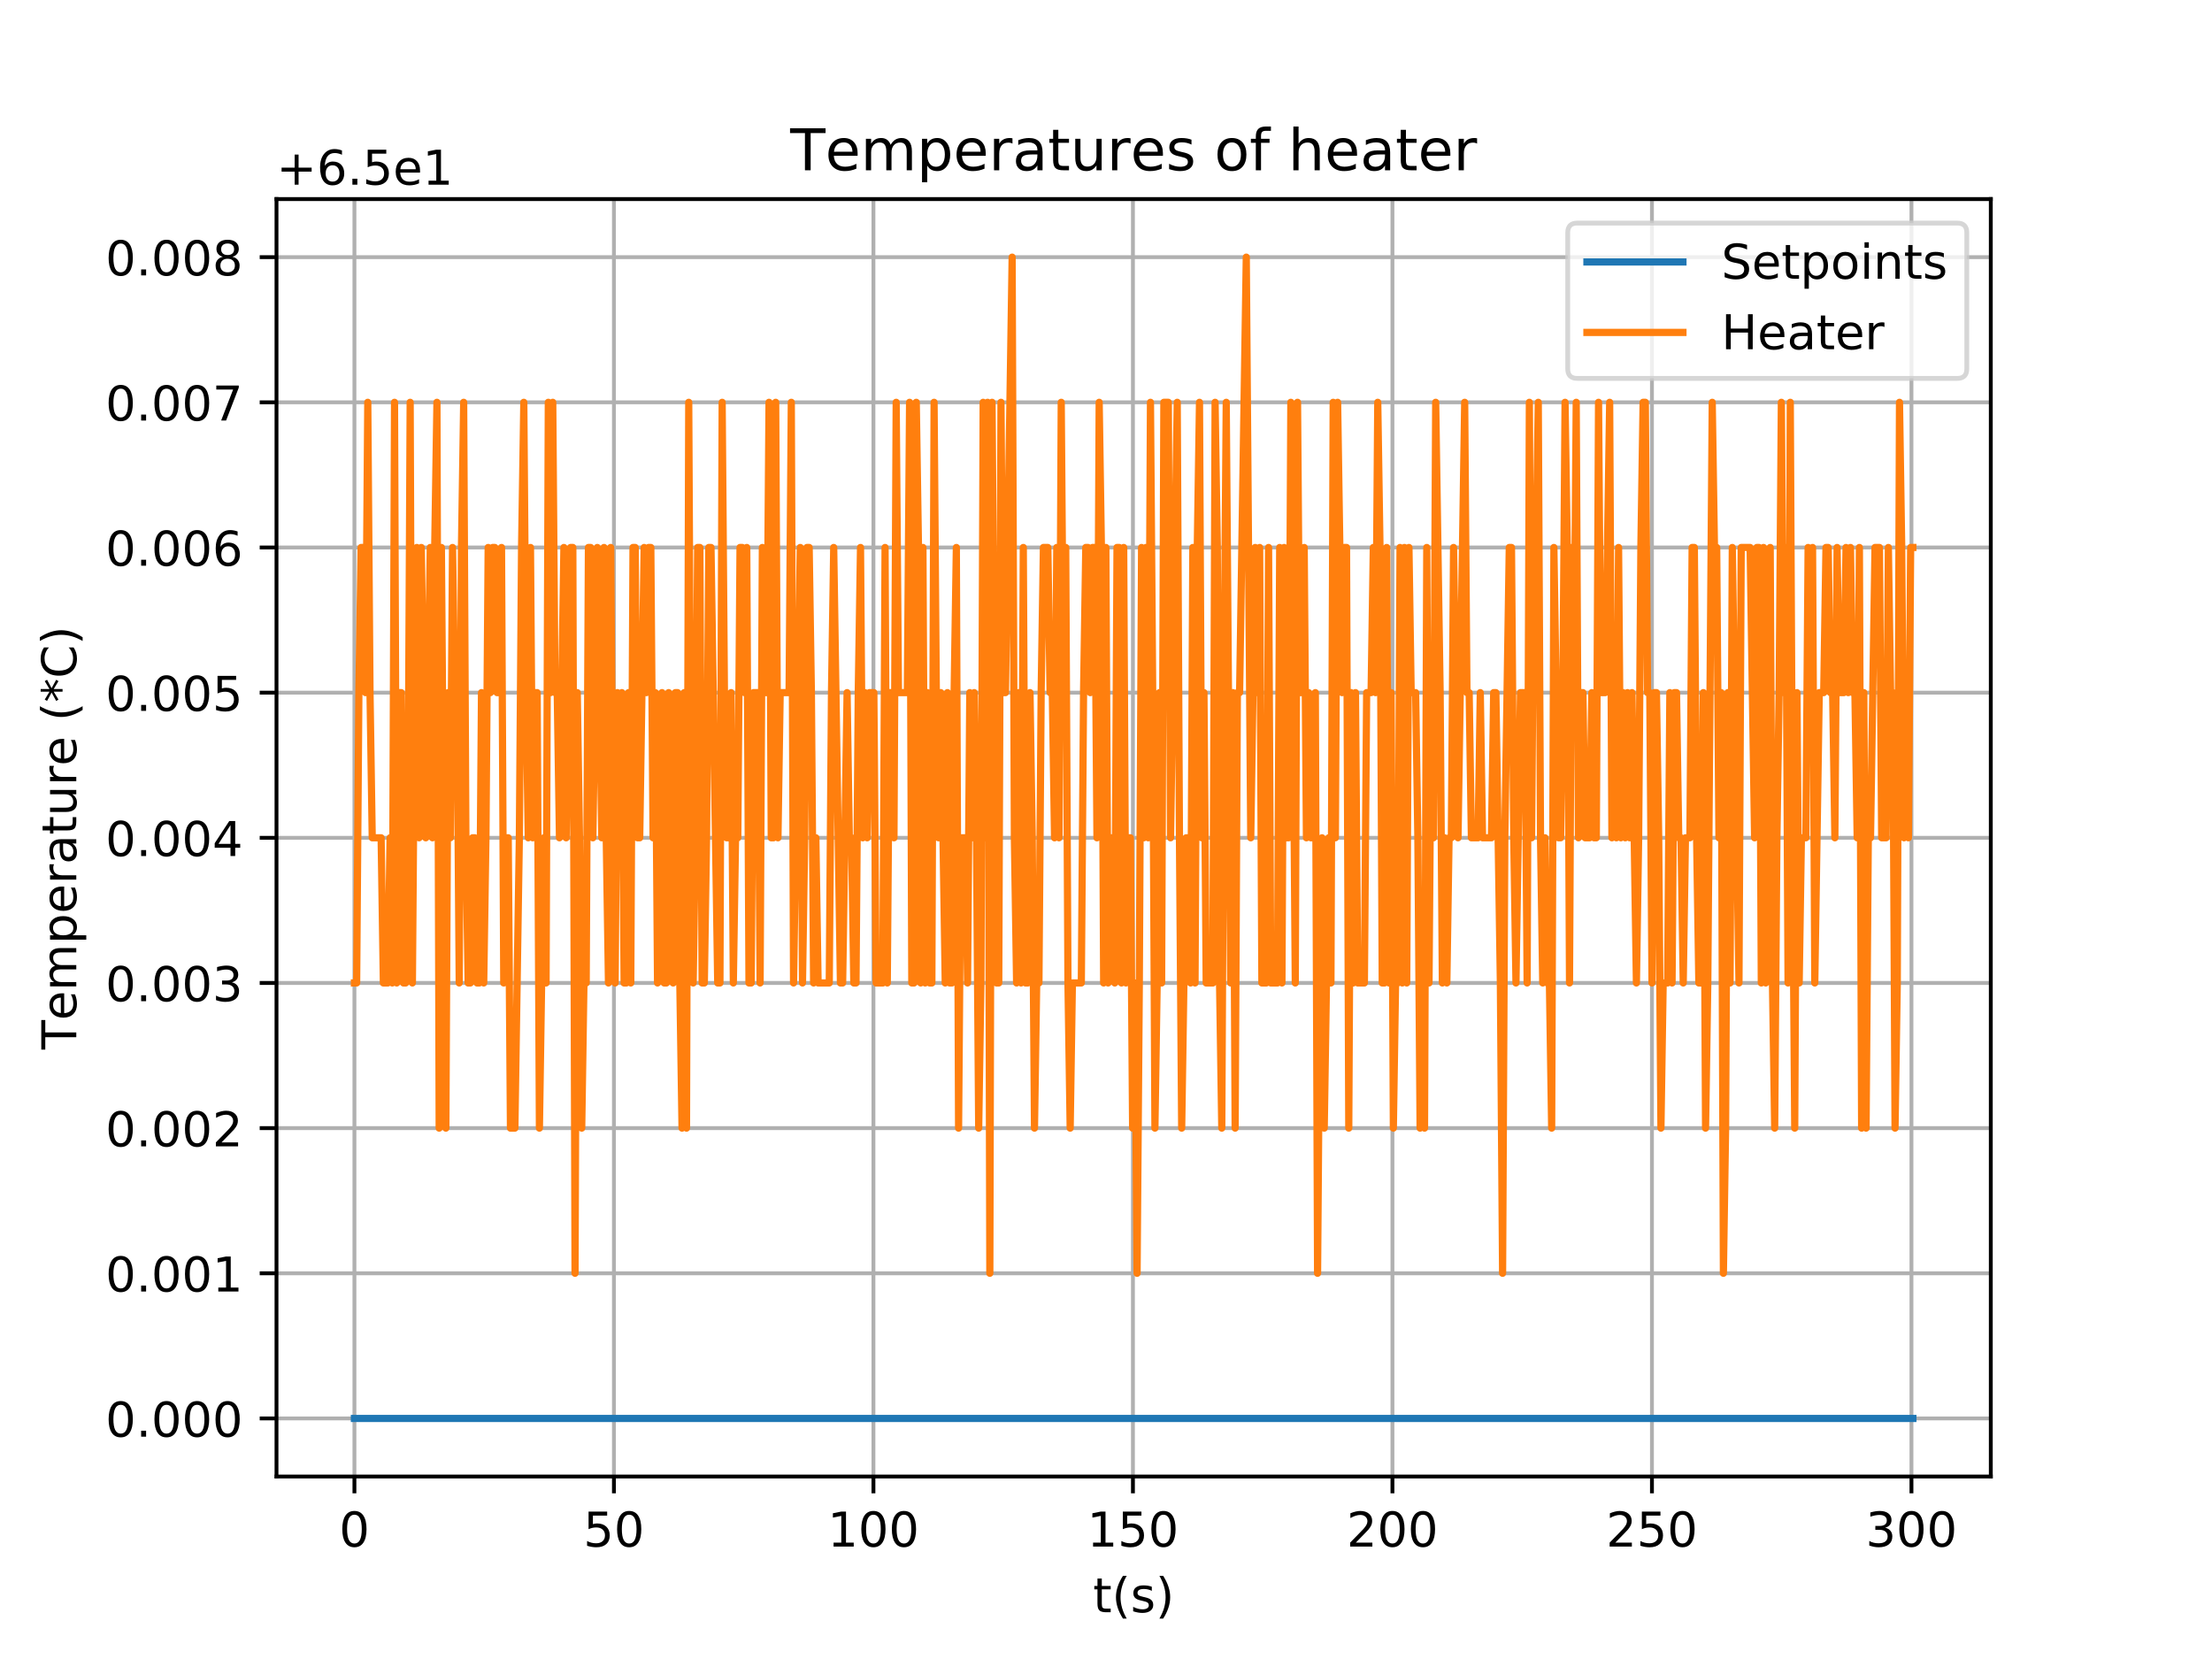 <?xml version="1.0" encoding="utf-8" standalone="no"?>
<!DOCTYPE svg PUBLIC "-//W3C//DTD SVG 1.1//EN"
  "http://www.w3.org/Graphics/SVG/1.1/DTD/svg11.dtd">
<!-- Created with matplotlib (https://matplotlib.org/) -->
<svg height="345.6pt" version="1.1" viewBox="0 0 460.8 345.6" width="460.8pt" xmlns="http://www.w3.org/2000/svg" xmlns:xlink="http://www.w3.org/1999/xlink">
 <defs>
  <style type="text/css">
*{stroke-linecap:butt;stroke-linejoin:round;}
  </style>
 </defs>
 <g id="figure_1">
  <g id="patch_1">
   <path d="M 0 345.6 
L 460.8 345.6 
L 460.8 0 
L 0 0 
z
" style="fill:#ffffff;"/>
  </g>
  <g id="axes_1">
   <g id="patch_2">
    <path d="M 57.6 307.584 
L 414.72 307.584 
L 414.72 41.472 
L 57.6 41.472 
z
" style="fill:#ffffff;"/>
   </g>
   <g id="matplotlib.axis_1">
    <g id="xtick_1">
     <g id="line2d_1">
      <path clip-path="url(#p630ec93817)" d="M 73.833 307.584 
L 73.833 41.472 
" style="fill:none;stroke:#b0b0b0;stroke-linecap:square;stroke-width:0.8;"/>
     </g>
     <g id="line2d_2">
      <defs>
       <path d="M 0 0 
L 0 3.5 
" id="mb0cf1de563" style="stroke:#000000;stroke-width:0.8;"/>
      </defs>
      <g>
       <use style="stroke:#000000;stroke-width:0.8;" x="73.833" xlink:href="#mb0cf1de563" y="307.584"/>
      </g>
     </g>
     <g id="text_1">
      <!-- 0 -->
      <defs>
       <path d="M 31.781 66.406 
Q 24.172 66.406 20.328 58.906 
Q 16.5 51.422 16.5 36.375 
Q 16.5 21.391 20.328 13.891 
Q 24.172 6.391 31.781 6.391 
Q 39.453 6.391 43.281 13.891 
Q 47.125 21.391 47.125 36.375 
Q 47.125 51.422 43.281 58.906 
Q 39.453 66.406 31.781 66.406 
z
M 31.781 74.219 
Q 44.047 74.219 50.516 64.516 
Q 56.984 54.828 56.984 36.375 
Q 56.984 17.969 50.516 8.266 
Q 44.047 -1.422 31.781 -1.422 
Q 19.531 -1.422 13.062 8.266 
Q 6.594 17.969 6.594 36.375 
Q 6.594 54.828 13.062 64.516 
Q 19.531 74.219 31.781 74.219 
z
" id="DejaVuSans-48"/>
      </defs>
      <g transform="translate(70.651 322.182)scale(0.1 -0.1)">
       <use xlink:href="#DejaVuSans-48"/>
      </g>
     </g>
    </g>
    <g id="xtick_2">
     <g id="line2d_3">
      <path clip-path="url(#p630ec93817)" d="M 127.892 307.584 
L 127.892 41.472 
" style="fill:none;stroke:#b0b0b0;stroke-linecap:square;stroke-width:0.8;"/>
     </g>
     <g id="line2d_4">
      <g>
       <use style="stroke:#000000;stroke-width:0.8;" x="127.892" xlink:href="#mb0cf1de563" y="307.584"/>
      </g>
     </g>
     <g id="text_2">
      <!-- 50 -->
      <defs>
       <path d="M 10.797 72.906 
L 49.516 72.906 
L 49.516 64.594 
L 19.828 64.594 
L 19.828 46.734 
Q 21.969 47.469 24.109 47.828 
Q 26.266 48.188 28.422 48.188 
Q 40.625 48.188 47.75 41.5 
Q 54.891 34.812 54.891 23.391 
Q 54.891 11.625 47.562 5.094 
Q 40.234 -1.422 26.906 -1.422 
Q 22.312 -1.422 17.547 -0.641 
Q 12.797 0.141 7.719 1.703 
L 7.719 11.625 
Q 12.109 9.234 16.797 8.062 
Q 21.484 6.891 26.703 6.891 
Q 35.156 6.891 40.078 11.328 
Q 45.016 15.766 45.016 23.391 
Q 45.016 31 40.078 35.438 
Q 35.156 39.891 26.703 39.891 
Q 22.75 39.891 18.812 39.016 
Q 14.891 38.141 10.797 36.281 
z
" id="DejaVuSans-53"/>
      </defs>
      <g transform="translate(121.53 322.182)scale(0.1 -0.1)">
       <use xlink:href="#DejaVuSans-53"/>
       <use x="63.623" xlink:href="#DejaVuSans-48"/>
      </g>
     </g>
    </g>
    <g id="xtick_3">
     <g id="line2d_5">
      <path clip-path="url(#p630ec93817)" d="M 181.952 307.584 
L 181.952 41.472 
" style="fill:none;stroke:#b0b0b0;stroke-linecap:square;stroke-width:0.8;"/>
     </g>
     <g id="line2d_6">
      <g>
       <use style="stroke:#000000;stroke-width:0.8;" x="181.952" xlink:href="#mb0cf1de563" y="307.584"/>
      </g>
     </g>
     <g id="text_3">
      <!-- 100 -->
      <defs>
       <path d="M 12.406 8.297 
L 28.516 8.297 
L 28.516 63.922 
L 10.984 60.406 
L 10.984 69.391 
L 28.422 72.906 
L 38.281 72.906 
L 38.281 8.297 
L 54.391 8.297 
L 54.391 0 
L 12.406 0 
z
" id="DejaVuSans-49"/>
      </defs>
      <g transform="translate(172.408 322.182)scale(0.1 -0.1)">
       <use xlink:href="#DejaVuSans-49"/>
       <use x="63.623" xlink:href="#DejaVuSans-48"/>
       <use x="127.246" xlink:href="#DejaVuSans-48"/>
      </g>
     </g>
    </g>
    <g id="xtick_4">
     <g id="line2d_7">
      <path clip-path="url(#p630ec93817)" d="M 236.011 307.584 
L 236.011 41.472 
" style="fill:none;stroke:#b0b0b0;stroke-linecap:square;stroke-width:0.8;"/>
     </g>
     <g id="line2d_8">
      <g>
       <use style="stroke:#000000;stroke-width:0.8;" x="236.011" xlink:href="#mb0cf1de563" y="307.584"/>
      </g>
     </g>
     <g id="text_4">
      <!-- 150 -->
      <g transform="translate(226.468 322.182)scale(0.1 -0.1)">
       <use xlink:href="#DejaVuSans-49"/>
       <use x="63.623" xlink:href="#DejaVuSans-53"/>
       <use x="127.246" xlink:href="#DejaVuSans-48"/>
      </g>
     </g>
    </g>
    <g id="xtick_5">
     <g id="line2d_9">
      <path clip-path="url(#p630ec93817)" d="M 290.071 307.584 
L 290.071 41.472 
" style="fill:none;stroke:#b0b0b0;stroke-linecap:square;stroke-width:0.8;"/>
     </g>
     <g id="line2d_10">
      <g>
       <use style="stroke:#000000;stroke-width:0.8;" x="290.071" xlink:href="#mb0cf1de563" y="307.584"/>
      </g>
     </g>
     <g id="text_5">
      <!-- 200 -->
      <defs>
       <path d="M 19.188 8.297 
L 53.609 8.297 
L 53.609 0 
L 7.328 0 
L 7.328 8.297 
Q 12.938 14.109 22.625 23.891 
Q 32.328 33.688 34.812 36.531 
Q 39.547 41.844 41.422 45.531 
Q 43.312 49.219 43.312 52.781 
Q 43.312 58.594 39.234 62.25 
Q 35.156 65.922 28.609 65.922 
Q 23.969 65.922 18.812 64.312 
Q 13.672 62.703 7.812 59.422 
L 7.812 69.391 
Q 13.766 71.781 18.938 73 
Q 24.125 74.219 28.422 74.219 
Q 39.75 74.219 46.484 68.547 
Q 53.219 62.891 53.219 53.422 
Q 53.219 48.922 51.531 44.891 
Q 49.859 40.875 45.406 35.406 
Q 44.188 33.984 37.641 27.219 
Q 31.109 20.453 19.188 8.297 
z
" id="DejaVuSans-50"/>
      </defs>
      <g transform="translate(280.527 322.182)scale(0.1 -0.1)">
       <use xlink:href="#DejaVuSans-50"/>
       <use x="63.623" xlink:href="#DejaVuSans-48"/>
       <use x="127.246" xlink:href="#DejaVuSans-48"/>
      </g>
     </g>
    </g>
    <g id="xtick_6">
     <g id="line2d_11">
      <path clip-path="url(#p630ec93817)" d="M 344.131 307.584 
L 344.131 41.472 
" style="fill:none;stroke:#b0b0b0;stroke-linecap:square;stroke-width:0.8;"/>
     </g>
     <g id="line2d_12">
      <g>
       <use style="stroke:#000000;stroke-width:0.8;" x="344.131" xlink:href="#mb0cf1de563" y="307.584"/>
      </g>
     </g>
     <g id="text_6">
      <!-- 250 -->
      <g transform="translate(334.587 322.182)scale(0.1 -0.1)">
       <use xlink:href="#DejaVuSans-50"/>
       <use x="63.623" xlink:href="#DejaVuSans-53"/>
       <use x="127.246" xlink:href="#DejaVuSans-48"/>
      </g>
     </g>
    </g>
    <g id="xtick_7">
     <g id="line2d_13">
      <path clip-path="url(#p630ec93817)" d="M 398.19 307.584 
L 398.19 41.472 
" style="fill:none;stroke:#b0b0b0;stroke-linecap:square;stroke-width:0.8;"/>
     </g>
     <g id="line2d_14">
      <g>
       <use style="stroke:#000000;stroke-width:0.8;" x="398.19" xlink:href="#mb0cf1de563" y="307.584"/>
      </g>
     </g>
     <g id="text_7">
      <!-- 300 -->
      <defs>
       <path d="M 40.578 39.312 
Q 47.656 37.797 51.625 33 
Q 55.609 28.219 55.609 21.188 
Q 55.609 10.406 48.188 4.484 
Q 40.766 -1.422 27.094 -1.422 
Q 22.516 -1.422 17.656 -0.516 
Q 12.797 0.391 7.625 2.203 
L 7.625 11.719 
Q 11.719 9.328 16.594 8.109 
Q 21.484 6.891 26.812 6.891 
Q 36.078 6.891 40.938 10.547 
Q 45.797 14.203 45.797 21.188 
Q 45.797 27.641 41.281 31.266 
Q 36.766 34.906 28.719 34.906 
L 20.219 34.906 
L 20.219 43.016 
L 29.109 43.016 
Q 36.375 43.016 40.234 45.922 
Q 44.094 48.828 44.094 54.297 
Q 44.094 59.906 40.109 62.906 
Q 36.141 65.922 28.719 65.922 
Q 24.656 65.922 20.016 65.031 
Q 15.375 64.156 9.812 62.312 
L 9.812 71.094 
Q 15.438 72.656 20.344 73.438 
Q 25.25 74.219 29.594 74.219 
Q 40.828 74.219 47.359 69.109 
Q 53.906 64.016 53.906 55.328 
Q 53.906 49.266 50.438 45.094 
Q 46.969 40.922 40.578 39.312 
z
" id="DejaVuSans-51"/>
      </defs>
      <g transform="translate(388.646 322.182)scale(0.1 -0.1)">
       <use xlink:href="#DejaVuSans-51"/>
       <use x="63.623" xlink:href="#DejaVuSans-48"/>
       <use x="127.246" xlink:href="#DejaVuSans-48"/>
      </g>
     </g>
    </g>
    <g id="text_8">
     <!-- t(s) -->
     <defs>
      <path d="M 18.312 70.219 
L 18.312 54.688 
L 36.812 54.688 
L 36.812 47.703 
L 18.312 47.703 
L 18.312 18.016 
Q 18.312 11.328 20.141 9.422 
Q 21.969 7.516 27.594 7.516 
L 36.812 7.516 
L 36.812 0 
L 27.594 0 
Q 17.188 0 13.234 3.875 
Q 9.281 7.766 9.281 18.016 
L 9.281 47.703 
L 2.688 47.703 
L 2.688 54.688 
L 9.281 54.688 
L 9.281 70.219 
z
" id="DejaVuSans-116"/>
      <path d="M 31 75.875 
Q 24.469 64.656 21.281 53.656 
Q 18.109 42.672 18.109 31.391 
Q 18.109 20.125 21.312 9.062 
Q 24.516 -2 31 -13.188 
L 23.188 -13.188 
Q 15.875 -1.703 12.234 9.375 
Q 8.594 20.453 8.594 31.391 
Q 8.594 42.281 12.203 53.312 
Q 15.828 64.359 23.188 75.875 
z
" id="DejaVuSans-40"/>
      <path d="M 44.281 53.078 
L 44.281 44.578 
Q 40.484 46.531 36.375 47.5 
Q 32.281 48.484 27.875 48.484 
Q 21.188 48.484 17.844 46.438 
Q 14.5 44.391 14.5 40.281 
Q 14.5 37.156 16.891 35.375 
Q 19.281 33.594 26.516 31.984 
L 29.594 31.297 
Q 39.156 29.25 43.188 25.516 
Q 47.219 21.781 47.219 15.094 
Q 47.219 7.469 41.188 3.016 
Q 35.156 -1.422 24.609 -1.422 
Q 20.219 -1.422 15.453 -0.562 
Q 10.688 0.297 5.422 2 
L 5.422 11.281 
Q 10.406 8.688 15.234 7.391 
Q 20.062 6.109 24.812 6.109 
Q 31.156 6.109 34.562 8.281 
Q 37.984 10.453 37.984 14.406 
Q 37.984 18.062 35.516 20.016 
Q 33.062 21.969 24.703 23.781 
L 21.578 24.516 
Q 13.234 26.266 9.516 29.906 
Q 5.812 33.547 5.812 39.891 
Q 5.812 47.609 11.281 51.797 
Q 16.75 56 26.812 56 
Q 31.781 56 36.172 55.266 
Q 40.578 54.547 44.281 53.078 
z
" id="DejaVuSans-115"/>
      <path d="M 8.016 75.875 
L 15.828 75.875 
Q 23.141 64.359 26.781 53.312 
Q 30.422 42.281 30.422 31.391 
Q 30.422 20.453 26.781 9.375 
Q 23.141 -1.703 15.828 -13.188 
L 8.016 -13.188 
Q 14.5 -2 17.703 9.062 
Q 20.906 20.125 20.906 31.391 
Q 20.906 42.672 17.703 53.656 
Q 14.5 64.656 8.016 75.875 
z
" id="DejaVuSans-41"/>
     </defs>
     <g transform="translate(227.694 335.861)scale(0.1 -0.1)">
      <use xlink:href="#DejaVuSans-116"/>
      <use x="39.209" xlink:href="#DejaVuSans-40"/>
      <use x="78.223" xlink:href="#DejaVuSans-115"/>
      <use x="130.322" xlink:href="#DejaVuSans-41"/>
     </g>
    </g>
   </g>
   <g id="matplotlib.axis_2">
    <g id="ytick_1">
     <g id="line2d_15">
      <path clip-path="url(#p630ec93817)" d="M 57.6 295.488 
L 414.72 295.488 
" style="fill:none;stroke:#b0b0b0;stroke-linecap:square;stroke-width:0.8;"/>
     </g>
     <g id="line2d_16">
      <defs>
       <path d="M 0 0 
L -3.5 0 
" id="me1aaa8ff99" style="stroke:#000000;stroke-width:0.8;"/>
      </defs>
      <g>
       <use style="stroke:#000000;stroke-width:0.8;" x="57.6" xlink:href="#me1aaa8ff99" y="295.488"/>
      </g>
     </g>
     <g id="text_9">
      <!-- 0.000 -->
      <defs>
       <path d="M 10.688 12.406 
L 21 12.406 
L 21 0 
L 10.688 0 
z
" id="DejaVuSans-46"/>
      </defs>
      <g transform="translate(21.972 299.287)scale(0.1 -0.1)">
       <use xlink:href="#DejaVuSans-48"/>
       <use x="63.623" xlink:href="#DejaVuSans-46"/>
       <use x="95.41" xlink:href="#DejaVuSans-48"/>
       <use x="159.033" xlink:href="#DejaVuSans-48"/>
       <use x="222.656" xlink:href="#DejaVuSans-48"/>
      </g>
     </g>
    </g>
    <g id="ytick_2">
     <g id="line2d_17">
      <path clip-path="url(#p630ec93817)" d="M 57.6 265.248 
L 414.72 265.248 
" style="fill:none;stroke:#b0b0b0;stroke-linecap:square;stroke-width:0.8;"/>
     </g>
     <g id="line2d_18">
      <g>
       <use style="stroke:#000000;stroke-width:0.8;" x="57.6" xlink:href="#me1aaa8ff99" y="265.248"/>
      </g>
     </g>
     <g id="text_10">
      <!-- 0.001 -->
      <g transform="translate(21.972 269.047)scale(0.1 -0.1)">
       <use xlink:href="#DejaVuSans-48"/>
       <use x="63.623" xlink:href="#DejaVuSans-46"/>
       <use x="95.41" xlink:href="#DejaVuSans-48"/>
       <use x="159.033" xlink:href="#DejaVuSans-48"/>
       <use x="222.656" xlink:href="#DejaVuSans-49"/>
      </g>
     </g>
    </g>
    <g id="ytick_3">
     <g id="line2d_19">
      <path clip-path="url(#p630ec93817)" d="M 57.6 235.008 
L 414.72 235.008 
" style="fill:none;stroke:#b0b0b0;stroke-linecap:square;stroke-width:0.8;"/>
     </g>
     <g id="line2d_20">
      <g>
       <use style="stroke:#000000;stroke-width:0.8;" x="57.6" xlink:href="#me1aaa8ff99" y="235.008"/>
      </g>
     </g>
     <g id="text_11">
      <!-- 0.002 -->
      <g transform="translate(21.972 238.807)scale(0.1 -0.1)">
       <use xlink:href="#DejaVuSans-48"/>
       <use x="63.623" xlink:href="#DejaVuSans-46"/>
       <use x="95.41" xlink:href="#DejaVuSans-48"/>
       <use x="159.033" xlink:href="#DejaVuSans-48"/>
       <use x="222.656" xlink:href="#DejaVuSans-50"/>
      </g>
     </g>
    </g>
    <g id="ytick_4">
     <g id="line2d_21">
      <path clip-path="url(#p630ec93817)" d="M 57.6 204.768 
L 414.72 204.768 
" style="fill:none;stroke:#b0b0b0;stroke-linecap:square;stroke-width:0.8;"/>
     </g>
     <g id="line2d_22">
      <g>
       <use style="stroke:#000000;stroke-width:0.8;" x="57.6" xlink:href="#me1aaa8ff99" y="204.768"/>
      </g>
     </g>
     <g id="text_12">
      <!-- 0.003 -->
      <g transform="translate(21.972 208.567)scale(0.1 -0.1)">
       <use xlink:href="#DejaVuSans-48"/>
       <use x="63.623" xlink:href="#DejaVuSans-46"/>
       <use x="95.41" xlink:href="#DejaVuSans-48"/>
       <use x="159.033" xlink:href="#DejaVuSans-48"/>
       <use x="222.656" xlink:href="#DejaVuSans-51"/>
      </g>
     </g>
    </g>
    <g id="ytick_5">
     <g id="line2d_23">
      <path clip-path="url(#p630ec93817)" d="M 57.6 174.528 
L 414.72 174.528 
" style="fill:none;stroke:#b0b0b0;stroke-linecap:square;stroke-width:0.8;"/>
     </g>
     <g id="line2d_24">
      <g>
       <use style="stroke:#000000;stroke-width:0.8;" x="57.6" xlink:href="#me1aaa8ff99" y="174.528"/>
      </g>
     </g>
     <g id="text_13">
      <!-- 0.004 -->
      <defs>
       <path d="M 37.797 64.312 
L 12.891 25.391 
L 37.797 25.391 
z
M 35.203 72.906 
L 47.609 72.906 
L 47.609 25.391 
L 58.016 25.391 
L 58.016 17.188 
L 47.609 17.188 
L 47.609 0 
L 37.797 0 
L 37.797 17.188 
L 4.891 17.188 
L 4.891 26.703 
z
" id="DejaVuSans-52"/>
      </defs>
      <g transform="translate(21.972 178.327)scale(0.1 -0.1)">
       <use xlink:href="#DejaVuSans-48"/>
       <use x="63.623" xlink:href="#DejaVuSans-46"/>
       <use x="95.41" xlink:href="#DejaVuSans-48"/>
       <use x="159.033" xlink:href="#DejaVuSans-48"/>
       <use x="222.656" xlink:href="#DejaVuSans-52"/>
      </g>
     </g>
    </g>
    <g id="ytick_6">
     <g id="line2d_25">
      <path clip-path="url(#p630ec93817)" d="M 57.6 144.288 
L 414.72 144.288 
" style="fill:none;stroke:#b0b0b0;stroke-linecap:square;stroke-width:0.8;"/>
     </g>
     <g id="line2d_26">
      <g>
       <use style="stroke:#000000;stroke-width:0.8;" x="57.6" xlink:href="#me1aaa8ff99" y="144.288"/>
      </g>
     </g>
     <g id="text_14">
      <!-- 0.005 -->
      <g transform="translate(21.972 148.087)scale(0.1 -0.1)">
       <use xlink:href="#DejaVuSans-48"/>
       <use x="63.623" xlink:href="#DejaVuSans-46"/>
       <use x="95.41" xlink:href="#DejaVuSans-48"/>
       <use x="159.033" xlink:href="#DejaVuSans-48"/>
       <use x="222.656" xlink:href="#DejaVuSans-53"/>
      </g>
     </g>
    </g>
    <g id="ytick_7">
     <g id="line2d_27">
      <path clip-path="url(#p630ec93817)" d="M 57.6 114.048 
L 414.72 114.048 
" style="fill:none;stroke:#b0b0b0;stroke-linecap:square;stroke-width:0.8;"/>
     </g>
     <g id="line2d_28">
      <g>
       <use style="stroke:#000000;stroke-width:0.8;" x="57.6" xlink:href="#me1aaa8ff99" y="114.048"/>
      </g>
     </g>
     <g id="text_15">
      <!-- 0.006 -->
      <defs>
       <path d="M 33.016 40.375 
Q 26.375 40.375 22.484 35.828 
Q 18.609 31.297 18.609 23.391 
Q 18.609 15.531 22.484 10.953 
Q 26.375 6.391 33.016 6.391 
Q 39.656 6.391 43.531 10.953 
Q 47.406 15.531 47.406 23.391 
Q 47.406 31.297 43.531 35.828 
Q 39.656 40.375 33.016 40.375 
z
M 52.594 71.297 
L 52.594 62.312 
Q 48.875 64.062 45.094 64.984 
Q 41.312 65.922 37.594 65.922 
Q 27.828 65.922 22.672 59.328 
Q 17.531 52.734 16.797 39.406 
Q 19.672 43.656 24.016 45.922 
Q 28.375 48.188 33.594 48.188 
Q 44.578 48.188 50.953 41.516 
Q 57.328 34.859 57.328 23.391 
Q 57.328 12.156 50.688 5.359 
Q 44.047 -1.422 33.016 -1.422 
Q 20.359 -1.422 13.672 8.266 
Q 6.984 17.969 6.984 36.375 
Q 6.984 53.656 15.188 63.938 
Q 23.391 74.219 37.203 74.219 
Q 40.922 74.219 44.703 73.484 
Q 48.484 72.75 52.594 71.297 
z
" id="DejaVuSans-54"/>
      </defs>
      <g transform="translate(21.972 117.847)scale(0.1 -0.1)">
       <use xlink:href="#DejaVuSans-48"/>
       <use x="63.623" xlink:href="#DejaVuSans-46"/>
       <use x="95.41" xlink:href="#DejaVuSans-48"/>
       <use x="159.033" xlink:href="#DejaVuSans-48"/>
       <use x="222.656" xlink:href="#DejaVuSans-54"/>
      </g>
     </g>
    </g>
    <g id="ytick_8">
     <g id="line2d_29">
      <path clip-path="url(#p630ec93817)" d="M 57.6 83.808 
L 414.72 83.808 
" style="fill:none;stroke:#b0b0b0;stroke-linecap:square;stroke-width:0.8;"/>
     </g>
     <g id="line2d_30">
      <g>
       <use style="stroke:#000000;stroke-width:0.8;" x="57.6" xlink:href="#me1aaa8ff99" y="83.808"/>
      </g>
     </g>
     <g id="text_16">
      <!-- 0.007 -->
      <defs>
       <path d="M 8.203 72.906 
L 55.078 72.906 
L 55.078 68.703 
L 28.609 0 
L 18.312 0 
L 43.219 64.594 
L 8.203 64.594 
z
" id="DejaVuSans-55"/>
      </defs>
      <g transform="translate(21.972 87.607)scale(0.1 -0.1)">
       <use xlink:href="#DejaVuSans-48"/>
       <use x="63.623" xlink:href="#DejaVuSans-46"/>
       <use x="95.41" xlink:href="#DejaVuSans-48"/>
       <use x="159.033" xlink:href="#DejaVuSans-48"/>
       <use x="222.656" xlink:href="#DejaVuSans-55"/>
      </g>
     </g>
    </g>
    <g id="ytick_9">
     <g id="line2d_31">
      <path clip-path="url(#p630ec93817)" d="M 57.6 53.568 
L 414.72 53.568 
" style="fill:none;stroke:#b0b0b0;stroke-linecap:square;stroke-width:0.8;"/>
     </g>
     <g id="line2d_32">
      <g>
       <use style="stroke:#000000;stroke-width:0.8;" x="57.6" xlink:href="#me1aaa8ff99" y="53.568"/>
      </g>
     </g>
     <g id="text_17">
      <!-- 0.008 -->
      <defs>
       <path d="M 31.781 34.625 
Q 24.75 34.625 20.719 30.859 
Q 16.703 27.094 16.703 20.516 
Q 16.703 13.922 20.719 10.156 
Q 24.75 6.391 31.781 6.391 
Q 38.812 6.391 42.859 10.172 
Q 46.922 13.969 46.922 20.516 
Q 46.922 27.094 42.891 30.859 
Q 38.875 34.625 31.781 34.625 
z
M 21.922 38.812 
Q 15.578 40.375 12.031 44.719 
Q 8.5 49.078 8.5 55.328 
Q 8.5 64.062 14.719 69.141 
Q 20.953 74.219 31.781 74.219 
Q 42.672 74.219 48.875 69.141 
Q 55.078 64.062 55.078 55.328 
Q 55.078 49.078 51.531 44.719 
Q 48 40.375 41.703 38.812 
Q 48.828 37.156 52.797 32.312 
Q 56.781 27.484 56.781 20.516 
Q 56.781 9.906 50.312 4.234 
Q 43.844 -1.422 31.781 -1.422 
Q 19.734 -1.422 13.25 4.234 
Q 6.781 9.906 6.781 20.516 
Q 6.781 27.484 10.781 32.312 
Q 14.797 37.156 21.922 38.812 
z
M 18.312 54.391 
Q 18.312 48.734 21.844 45.562 
Q 25.391 42.391 31.781 42.391 
Q 38.141 42.391 41.719 45.562 
Q 45.312 48.734 45.312 54.391 
Q 45.312 60.062 41.719 63.234 
Q 38.141 66.406 31.781 66.406 
Q 25.391 66.406 21.844 63.234 
Q 18.312 60.062 18.312 54.391 
z
" id="DejaVuSans-56"/>
      </defs>
      <g transform="translate(21.972 57.367)scale(0.1 -0.1)">
       <use xlink:href="#DejaVuSans-48"/>
       <use x="63.623" xlink:href="#DejaVuSans-46"/>
       <use x="95.41" xlink:href="#DejaVuSans-48"/>
       <use x="159.033" xlink:href="#DejaVuSans-48"/>
       <use x="222.656" xlink:href="#DejaVuSans-56"/>
      </g>
     </g>
    </g>
    <g id="text_18">
     <!-- Temperature (*C) -->
     <defs>
      <path d="M -0.297 72.906 
L 61.375 72.906 
L 61.375 64.594 
L 35.5 64.594 
L 35.5 0 
L 25.594 0 
L 25.594 64.594 
L -0.297 64.594 
z
" id="DejaVuSans-84"/>
      <path d="M 56.203 29.594 
L 56.203 25.203 
L 14.891 25.203 
Q 15.484 15.922 20.484 11.062 
Q 25.484 6.203 34.422 6.203 
Q 39.594 6.203 44.453 7.469 
Q 49.312 8.734 54.109 11.281 
L 54.109 2.781 
Q 49.266 0.734 44.188 -0.344 
Q 39.109 -1.422 33.891 -1.422 
Q 20.797 -1.422 13.156 6.188 
Q 5.516 13.812 5.516 26.812 
Q 5.516 40.234 12.766 48.109 
Q 20.016 56 32.328 56 
Q 43.359 56 49.781 48.891 
Q 56.203 41.797 56.203 29.594 
z
M 47.219 32.234 
Q 47.125 39.594 43.094 43.984 
Q 39.062 48.391 32.422 48.391 
Q 24.906 48.391 20.391 44.141 
Q 15.875 39.891 15.188 32.172 
z
" id="DejaVuSans-101"/>
      <path d="M 52 44.188 
Q 55.375 50.25 60.062 53.125 
Q 64.75 56 71.094 56 
Q 79.641 56 84.281 50.016 
Q 88.922 44.047 88.922 33.016 
L 88.922 0 
L 79.891 0 
L 79.891 32.719 
Q 79.891 40.578 77.094 44.375 
Q 74.312 48.188 68.609 48.188 
Q 61.625 48.188 57.562 43.547 
Q 53.516 38.922 53.516 30.906 
L 53.516 0 
L 44.484 0 
L 44.484 32.719 
Q 44.484 40.625 41.703 44.406 
Q 38.922 48.188 33.109 48.188 
Q 26.219 48.188 22.156 43.531 
Q 18.109 38.875 18.109 30.906 
L 18.109 0 
L 9.078 0 
L 9.078 54.688 
L 18.109 54.688 
L 18.109 46.188 
Q 21.188 51.219 25.484 53.609 
Q 29.781 56 35.688 56 
Q 41.656 56 45.828 52.969 
Q 50 49.953 52 44.188 
z
" id="DejaVuSans-109"/>
      <path d="M 18.109 8.203 
L 18.109 -20.797 
L 9.078 -20.797 
L 9.078 54.688 
L 18.109 54.688 
L 18.109 46.391 
Q 20.953 51.266 25.266 53.625 
Q 29.594 56 35.594 56 
Q 45.562 56 51.781 48.094 
Q 58.016 40.188 58.016 27.297 
Q 58.016 14.406 51.781 6.484 
Q 45.562 -1.422 35.594 -1.422 
Q 29.594 -1.422 25.266 0.953 
Q 20.953 3.328 18.109 8.203 
z
M 48.688 27.297 
Q 48.688 37.203 44.609 42.844 
Q 40.531 48.484 33.406 48.484 
Q 26.266 48.484 22.188 42.844 
Q 18.109 37.203 18.109 27.297 
Q 18.109 17.391 22.188 11.75 
Q 26.266 6.109 33.406 6.109 
Q 40.531 6.109 44.609 11.75 
Q 48.688 17.391 48.688 27.297 
z
" id="DejaVuSans-112"/>
      <path d="M 41.109 46.297 
Q 39.594 47.172 37.812 47.578 
Q 36.031 48 33.891 48 
Q 26.266 48 22.188 43.047 
Q 18.109 38.094 18.109 28.812 
L 18.109 0 
L 9.078 0 
L 9.078 54.688 
L 18.109 54.688 
L 18.109 46.188 
Q 20.953 51.172 25.484 53.578 
Q 30.031 56 36.531 56 
Q 37.453 56 38.578 55.875 
Q 39.703 55.766 41.062 55.516 
z
" id="DejaVuSans-114"/>
      <path d="M 34.281 27.484 
Q 23.391 27.484 19.188 25 
Q 14.984 22.516 14.984 16.5 
Q 14.984 11.719 18.141 8.906 
Q 21.297 6.109 26.703 6.109 
Q 34.188 6.109 38.703 11.406 
Q 43.219 16.703 43.219 25.484 
L 43.219 27.484 
z
M 52.203 31.203 
L 52.203 0 
L 43.219 0 
L 43.219 8.297 
Q 40.141 3.328 35.547 0.953 
Q 30.953 -1.422 24.312 -1.422 
Q 15.922 -1.422 10.953 3.297 
Q 6 8.016 6 15.922 
Q 6 25.141 12.172 29.828 
Q 18.359 34.516 30.609 34.516 
L 43.219 34.516 
L 43.219 35.406 
Q 43.219 41.609 39.141 45 
Q 35.062 48.391 27.688 48.391 
Q 23 48.391 18.547 47.266 
Q 14.109 46.141 10.016 43.891 
L 10.016 52.203 
Q 14.938 54.109 19.578 55.047 
Q 24.219 56 28.609 56 
Q 40.484 56 46.344 49.844 
Q 52.203 43.703 52.203 31.203 
z
" id="DejaVuSans-97"/>
      <path d="M 8.5 21.578 
L 8.5 54.688 
L 17.484 54.688 
L 17.484 21.922 
Q 17.484 14.156 20.5 10.266 
Q 23.531 6.391 29.594 6.391 
Q 36.859 6.391 41.078 11.031 
Q 45.312 15.672 45.312 23.688 
L 45.312 54.688 
L 54.297 54.688 
L 54.297 0 
L 45.312 0 
L 45.312 8.406 
Q 42.047 3.422 37.719 1 
Q 33.406 -1.422 27.688 -1.422 
Q 18.266 -1.422 13.375 4.438 
Q 8.5 10.297 8.5 21.578 
z
M 31.109 56 
z
" id="DejaVuSans-117"/>
      <path id="DejaVuSans-32"/>
      <path d="M 47.016 60.891 
L 29.5 51.422 
L 47.016 41.891 
L 44.188 37.109 
L 27.781 47.016 
L 27.781 28.609 
L 22.219 28.609 
L 22.219 47.016 
L 5.812 37.109 
L 2.984 41.891 
L 20.516 51.422 
L 2.984 60.891 
L 5.812 65.719 
L 22.219 55.812 
L 22.219 74.219 
L 27.781 74.219 
L 27.781 55.812 
L 44.188 65.719 
z
" id="DejaVuSans-42"/>
      <path d="M 64.406 67.281 
L 64.406 56.891 
Q 59.422 61.531 53.781 63.812 
Q 48.141 66.109 41.797 66.109 
Q 29.297 66.109 22.656 58.469 
Q 16.016 50.828 16.016 36.375 
Q 16.016 21.969 22.656 14.328 
Q 29.297 6.688 41.797 6.688 
Q 48.141 6.688 53.781 8.984 
Q 59.422 11.281 64.406 15.922 
L 64.406 5.609 
Q 59.234 2.094 53.438 0.328 
Q 47.656 -1.422 41.219 -1.422 
Q 24.656 -1.422 15.125 8.703 
Q 5.609 18.844 5.609 36.375 
Q 5.609 53.953 15.125 64.078 
Q 24.656 74.219 41.219 74.219 
Q 47.75 74.219 53.531 72.484 
Q 59.328 70.75 64.406 67.281 
z
" id="DejaVuSans-67"/>
     </defs>
     <g transform="translate(15.892 218.627)rotate(-90)scale(0.1 -0.1)">
      <use xlink:href="#DejaVuSans-84"/>
      <use x="60.818" xlink:href="#DejaVuSans-101"/>
      <use x="122.342" xlink:href="#DejaVuSans-109"/>
      <use x="219.754" xlink:href="#DejaVuSans-112"/>
      <use x="283.23" xlink:href="#DejaVuSans-101"/>
      <use x="344.754" xlink:href="#DejaVuSans-114"/>
      <use x="385.867" xlink:href="#DejaVuSans-97"/>
      <use x="447.146" xlink:href="#DejaVuSans-116"/>
      <use x="486.355" xlink:href="#DejaVuSans-117"/>
      <use x="549.734" xlink:href="#DejaVuSans-114"/>
      <use x="590.816" xlink:href="#DejaVuSans-101"/>
      <use x="652.34" xlink:href="#DejaVuSans-32"/>
      <use x="684.127" xlink:href="#DejaVuSans-40"/>
      <use x="723.141" xlink:href="#DejaVuSans-42"/>
      <use x="773.141" xlink:href="#DejaVuSans-67"/>
      <use x="842.965" xlink:href="#DejaVuSans-41"/>
     </g>
    </g>
    <g id="text_19">
     <!-- +6.5e1 -->
     <defs>
      <path d="M 46 62.703 
L 46 35.5 
L 73.188 35.5 
L 73.188 27.203 
L 46 27.203 
L 46 0 
L 37.797 0 
L 37.797 27.203 
L 10.594 27.203 
L 10.594 35.5 
L 37.797 35.5 
L 37.797 62.703 
z
" id="DejaVuSans-43"/>
     </defs>
     <g transform="translate(57.6 38.472)scale(0.1 -0.1)">
      <use xlink:href="#DejaVuSans-43"/>
      <use x="83.789" xlink:href="#DejaVuSans-54"/>
      <use x="147.412" xlink:href="#DejaVuSans-46"/>
      <use x="179.199" xlink:href="#DejaVuSans-53"/>
      <use x="242.822" xlink:href="#DejaVuSans-101"/>
      <use x="304.346" xlink:href="#DejaVuSans-49"/>
     </g>
    </g>
   </g>
   <g id="line2d_33">
    <path clip-path="url(#p630ec93817)" d="M 73.833 295.488 
L 398.487 295.488 
L 398.487 295.488 
" style="fill:none;stroke:#1f77b4;stroke-linecap:square;stroke-width:1.5;"/>
   </g>
   <g id="line2d_34">
    <path clip-path="url(#p630ec93817)" d="M 73.833 204.768 
L 74.297 204.768 
L 74.761 144.288 
L 75.225 114.048 
L 75.688 114.048 
L 76.152 144.288 
L 76.616 83.808 
L 77.08 144.288 
L 77.544 174.528 
L 79.398 174.528 
L 79.861 204.768 
L 80.796 204.768 
L 81.26 174.528 
L 81.723 204.768 
L 82.187 83.808 
L 82.649 204.768 
L 83.113 144.288 
L 83.583 144.288 
L 84.045 204.768 
L 84.51 204.768 
L 84.983 174.528 
L 85.447 83.808 
L 85.911 204.768 
L 86.375 144.288 
L 86.839 114.048 
L 87.302 174.528 
L 87.766 114.048 
L 88.698 174.528 
L 89.633 114.048 
L 90.096 174.528 
L 90.559 114.048 
L 91.023 83.808 
L 91.488 235.008 
L 91.95 114.048 
L 92.884 235.008 
L 93.347 144.288 
L 93.811 174.528 
L 94.273 114.048 
L 94.736 144.288 
L 95.201 144.288 
L 95.665 204.768 
L 96.131 114.048 
L 96.594 83.808 
L 97.057 174.528 
L 97.521 204.768 
L 97.985 204.768 
L 98.449 174.528 
L 98.913 174.528 
L 99.38 204.768 
L 99.842 204.768 
L 100.305 144.288 
L 100.768 204.768 
L 101.232 174.528 
L 101.695 114.048 
L 102.16 144.288 
L 102.627 114.048 
L 103.089 114.048 
L 103.552 144.288 
L 104.013 144.288 
L 104.477 114.048 
L 104.941 204.768 
L 105.405 174.528 
L 105.873 174.528 
L 106.336 235.008 
L 107.262 235.008 
L 108.19 174.528 
L 108.653 114.048 
L 109.12 83.808 
L 109.584 144.288 
L 110.046 174.528 
L 110.509 114.048 
L 110.973 174.528 
L 111.437 144.288 
L 111.901 144.288 
L 112.369 235.008 
L 113.296 174.528 
L 113.759 204.768 
L 114.223 83.808 
L 114.686 144.288 
L 115.15 83.808 
L 115.618 144.288 
L 116.082 144.288 
L 116.545 174.528 
L 117.471 114.048 
L 117.935 174.528 
L 118.867 114.048 
L 119.332 114.048 
L 119.793 265.248 
L 120.256 144.288 
L 120.721 174.528 
L 121.185 235.008 
L 121.648 204.768 
L 122.116 204.768 
L 122.579 114.048 
L 123.042 114.048 
L 123.506 174.528 
L 124.432 114.048 
L 125.365 174.528 
L 125.827 114.048 
L 126.29 174.528 
L 126.754 204.768 
L 127.219 114.048 
L 127.682 174.528 
L 128.144 204.768 
L 128.612 144.288 
L 129.077 174.528 
L 129.542 144.288 
L 130.013 204.768 
L 130.477 204.768 
L 130.94 144.288 
L 131.403 204.768 
L 131.865 114.048 
L 132.329 114.048 
L 132.793 174.528 
L 133.264 174.528 
L 134.192 114.048 
L 134.655 144.288 
L 135.117 114.048 
L 135.58 114.048 
L 136.044 174.528 
L 136.515 144.288 
L 136.978 204.768 
L 137.905 144.288 
L 138.367 204.768 
L 138.83 204.768 
L 139.295 144.288 
L 140.228 204.768 
L 140.691 144.288 
L 141.154 144.288 
L 141.618 204.768 
L 142.081 235.008 
L 142.544 144.288 
L 143.013 235.008 
L 143.477 83.808 
L 143.941 174.528 
L 144.404 204.768 
L 144.868 174.528 
L 145.331 114.048 
L 145.795 114.048 
L 146.264 204.768 
L 146.727 204.768 
L 147.191 174.528 
L 147.654 114.048 
L 148.117 114.048 
L 149.513 204.768 
L 149.977 204.768 
L 150.441 83.808 
L 150.913 144.288 
L 151.376 174.528 
L 151.841 174.528 
L 152.304 144.288 
L 152.767 204.768 
L 153.231 174.528 
L 153.695 174.528 
L 154.162 114.048 
L 154.627 114.048 
L 155.091 144.288 
L 155.563 114.048 
L 156.026 204.768 
L 156.49 204.768 
L 156.953 144.288 
L 157.88 144.288 
L 158.345 204.768 
L 158.814 114.048 
L 159.277 144.288 
L 159.74 144.288 
L 160.202 83.808 
L 160.666 174.528 
L 161.129 174.528 
L 161.593 83.808 
L 162.063 174.528 
L 162.526 144.288 
L 164.38 144.288 
L 164.844 83.808 
L 165.311 204.768 
L 166.711 114.048 
L 167.173 204.768 
L 167.637 174.528 
L 168.101 114.048 
L 168.565 114.048 
L 169.029 144.288 
L 169.491 204.768 
L 169.961 174.528 
L 170.425 204.768 
L 172.751 204.768 
L 173.214 144.288 
L 173.678 114.048 
L 175.076 204.768 
L 175.539 204.768 
L 176.464 144.288 
L 176.928 174.528 
L 177.392 174.528 
L 177.862 204.768 
L 178.326 204.768 
L 178.79 144.288 
L 179.261 114.048 
L 179.724 174.528 
L 180.188 144.288 
L 180.652 174.528 
L 181.117 144.288 
L 182.043 144.288 
L 182.512 204.768 
L 183.913 204.768 
L 184.377 114.048 
L 184.84 204.768 
L 185.304 144.288 
L 185.768 144.288 
L 186.232 174.528 
L 186.694 83.808 
L 187.164 144.288 
L 189.017 144.288 
L 189.481 83.808 
L 189.945 204.768 
L 190.412 204.768 
L 190.876 83.808 
L 191.338 114.048 
L 191.801 204.768 
L 192.265 114.048 
L 192.729 204.768 
L 193.192 144.288 
L 193.661 204.768 
L 194.126 204.768 
L 194.588 83.808 
L 195.052 144.288 
L 195.516 174.528 
L 195.98 144.288 
L 196.911 204.768 
L 197.374 144.288 
L 197.837 204.768 
L 198.3 204.768 
L 198.763 144.288 
L 199.227 114.048 
L 199.691 235.008 
L 200.16 174.528 
L 201.087 174.528 
L 201.559 204.768 
L 202.023 144.288 
L 202.487 174.528 
L 202.951 144.288 
L 203.415 174.528 
L 203.879 235.008 
L 204.343 204.768 
L 204.81 83.808 
L 205.274 174.528 
L 205.738 83.808 
L 206.2 265.248 
L 206.663 83.808 
L 207.59 204.768 
L 208.06 204.768 
L 208.524 83.808 
L 208.987 144.288 
L 209.46 144.288 
L 210.85 53.568 
L 211.313 174.528 
L 211.776 204.768 
L 212.24 144.288 
L 212.709 204.768 
L 213.174 114.048 
L 213.638 204.768 
L 214.11 204.768 
L 214.572 144.288 
L 215.037 174.528 
L 215.501 235.008 
L 215.965 204.768 
L 216.429 204.768 
L 216.892 144.288 
L 217.361 114.048 
L 218.289 114.048 
L 218.752 144.288 
L 219.216 144.288 
L 219.679 174.528 
L 220.144 114.048 
L 220.611 174.528 
L 221.075 83.808 
L 221.539 144.288 
L 222.011 114.048 
L 222.474 204.768 
L 222.938 235.008 
L 223.402 204.768 
L 225.261 204.768 
L 225.725 144.288 
L 226.189 114.048 
L 226.66 114.048 
L 227.124 144.288 
L 227.588 114.048 
L 228.051 114.048 
L 228.516 174.528 
L 228.98 83.808 
L 229.443 114.048 
L 229.912 204.768 
L 230.374 114.048 
L 230.839 204.768 
L 231.302 174.528 
L 231.766 174.528 
L 232.229 204.768 
L 232.691 114.048 
L 233.162 114.048 
L 233.625 204.768 
L 234.089 114.048 
L 234.552 204.768 
L 235.016 174.528 
L 235.48 174.528 
L 235.943 235.008 
L 236.412 204.768 
L 236.875 265.248 
L 237.34 204.768 
L 237.811 114.048 
L 238.275 174.528 
L 238.739 114.048 
L 239.202 174.528 
L 239.665 83.808 
L 240.129 144.288 
L 240.592 235.008 
L 241.061 204.768 
L 241.526 144.288 
L 241.989 204.768 
L 242.453 83.808 
L 243.381 83.808 
L 243.845 174.528 
L 245.239 83.808 
L 245.702 174.528 
L 246.166 235.008 
L 247.095 174.528 
L 247.56 174.528 
L 248.023 204.768 
L 248.487 114.048 
L 248.951 204.768 
L 249.415 114.048 
L 249.877 83.808 
L 250.342 174.528 
L 250.809 144.288 
L 251.273 204.768 
L 252.664 204.768 
L 253.128 83.808 
L 253.592 114.048 
L 254.058 204.768 
L 254.52 235.008 
L 254.984 144.288 
L 255.448 83.808 
L 256.375 204.768 
L 256.84 144.288 
L 257.305 235.008 
L 257.768 144.288 
L 258.232 144.288 
L 259.624 53.568 
L 260.554 174.528 
L 261.482 114.048 
L 261.945 144.288 
L 262.408 114.048 
L 262.872 204.768 
L 263.804 204.768 
L 264.266 114.048 
L 264.729 204.768 
L 266.121 204.768 
L 266.584 114.048 
L 267.052 204.768 
L 267.516 114.048 
L 267.98 174.528 
L 268.442 174.528 
L 268.904 83.808 
L 269.832 204.768 
L 270.301 83.808 
L 270.765 144.288 
L 271.229 144.288 
L 271.69 114.048 
L 272.154 174.528 
L 272.617 144.288 
L 273.082 174.528 
L 273.55 174.528 
L 274.013 144.288 
L 274.475 265.248 
L 274.938 204.768 
L 275.402 174.528 
L 275.864 235.008 
L 276.797 174.528 
L 277.261 204.768 
L 277.725 83.808 
L 278.187 174.528 
L 278.65 83.808 
L 279.578 144.288 
L 280.046 114.048 
L 280.51 114.048 
L 280.974 235.008 
L 281.446 144.288 
L 281.91 204.768 
L 282.374 144.288 
L 282.838 204.768 
L 284.229 204.768 
L 284.698 144.288 
L 285.624 144.288 
L 286.087 114.048 
L 286.55 144.288 
L 287.013 83.808 
L 287.478 114.048 
L 287.946 204.768 
L 288.408 204.768 
L 288.871 114.048 
L 289.334 204.768 
L 289.798 144.288 
L 290.262 235.008 
L 290.726 204.768 
L 291.194 204.768 
L 291.654 114.048 
L 292.118 204.768 
L 292.582 114.048 
L 293.046 204.768 
L 293.51 114.048 
L 293.974 144.288 
L 294.904 144.288 
L 295.368 174.528 
L 295.831 235.008 
L 296.295 204.768 
L 296.758 235.008 
L 297.222 114.048 
L 297.691 204.768 
L 298.154 144.288 
L 298.617 174.528 
L 299.081 83.808 
L 300.009 144.288 
L 300.471 204.768 
L 300.94 174.528 
L 301.404 204.768 
L 301.868 174.528 
L 302.34 174.528 
L 302.803 114.048 
L 303.732 174.528 
L 305.122 83.808 
L 305.591 144.288 
L 306.054 144.288 
L 306.518 174.528 
L 307.909 174.528 
L 308.371 144.288 
L 308.841 174.528 
L 310.694 174.528 
L 311.158 144.288 
L 311.622 144.288 
L 312.554 204.768 
L 313.017 265.248 
L 313.482 174.528 
L 314.409 114.048 
L 314.873 114.048 
L 315.341 174.528 
L 315.805 204.768 
L 316.74 144.288 
L 317.667 144.288 
L 318.131 204.768 
L 318.595 83.808 
L 319.059 174.528 
L 319.522 114.048 
L 319.989 114.048 
L 320.453 83.808 
L 320.918 174.528 
L 321.382 204.768 
L 321.846 174.528 
L 322.31 204.768 
L 322.772 204.768 
L 323.241 235.008 
L 323.705 114.048 
L 324.642 174.528 
L 325.105 174.528 
L 325.568 144.288 
L 326.032 83.808 
L 326.495 114.048 
L 326.958 204.768 
L 327.422 114.048 
L 327.892 144.288 
L 328.356 83.808 
L 328.82 174.528 
L 329.29 144.288 
L 329.753 144.288 
L 330.217 174.528 
L 331.145 174.528 
L 331.608 144.288 
L 332.072 174.528 
L 332.543 174.528 
L 333.005 83.808 
L 333.469 144.288 
L 334.397 144.288 
L 335.324 83.808 
L 335.791 174.528 
L 336.254 144.288 
L 336.718 174.528 
L 337.181 114.048 
L 337.645 174.528 
L 338.109 144.288 
L 338.572 174.528 
L 339.041 144.288 
L 339.504 174.528 
L 339.968 144.288 
L 340.895 204.768 
L 341.36 174.528 
L 341.824 114.048 
L 342.29 83.808 
L 342.753 83.808 
L 343.216 144.288 
L 343.681 144.288 
L 344.145 204.768 
L 344.608 144.288 
L 345.072 144.288 
L 345.54 174.528 
L 346.004 235.008 
L 346.468 204.768 
L 347.396 204.768 
L 347.86 144.288 
L 348.324 204.768 
L 348.788 144.288 
L 349.25 144.288 
L 349.713 174.528 
L 350.185 174.528 
L 350.648 204.768 
L 351.112 174.528 
L 352.038 174.528 
L 352.501 114.048 
L 352.965 114.048 
L 353.435 174.528 
L 353.899 204.768 
L 354.363 204.768 
L 354.835 144.288 
L 355.299 235.008 
L 355.764 204.768 
L 356.691 83.808 
L 357.155 114.048 
L 357.619 114.048 
L 358.087 174.528 
L 358.55 144.288 
L 359.014 265.248 
L 359.478 235.008 
L 359.941 144.288 
L 360.405 204.768 
L 360.869 114.048 
L 362.261 204.768 
L 362.725 114.048 
L 364.585 114.048 
L 365.513 174.528 
L 365.985 114.048 
L 366.448 114.048 
L 366.912 204.768 
L 367.375 114.048 
L 367.839 204.768 
L 368.303 144.288 
L 368.768 114.048 
L 369.236 204.768 
L 369.699 235.008 
L 370.163 174.528 
L 370.626 144.288 
L 371.089 83.808 
L 371.552 144.288 
L 372.016 114.048 
L 372.484 204.768 
L 372.949 83.808 
L 373.412 174.528 
L 373.875 235.008 
L 374.339 144.288 
L 374.802 204.768 
L 375.266 174.528 
L 376.198 174.528 
L 376.662 114.048 
L 377.126 144.288 
L 377.591 114.048 
L 378.053 204.768 
L 378.985 144.288 
L 379.913 144.288 
L 380.385 114.048 
L 380.846 114.048 
L 381.31 144.288 
L 381.773 144.288 
L 382.236 174.528 
L 382.699 114.048 
L 383.162 144.288 
L 384.098 144.288 
L 384.56 114.048 
L 385.024 144.288 
L 385.487 114.048 
L 385.949 144.288 
L 386.412 144.288 
L 386.883 174.528 
L 387.347 114.048 
L 387.81 235.008 
L 388.274 144.288 
L 388.739 235.008 
L 389.201 174.528 
L 389.665 174.528 
L 390.598 114.048 
L 391.524 114.048 
L 391.988 174.528 
L 392.913 174.528 
L 393.384 114.048 
L 393.848 144.288 
L 394.311 144.288 
L 394.774 235.008 
L 395.237 204.768 
L 395.699 83.808 
L 396.163 114.048 
L 396.633 174.528 
L 397.097 144.288 
L 397.56 174.528 
L 398.024 114.048 
L 398.487 114.048 
L 398.487 114.048 
" style="fill:none;stroke:#ff7f0e;stroke-linecap:square;stroke-width:1.5;"/>
   </g>
   <g id="patch_3">
    <path d="M 57.6 307.584 
L 57.6 41.472 
" style="fill:none;stroke:#000000;stroke-linecap:square;stroke-linejoin:miter;stroke-width:0.8;"/>
   </g>
   <g id="patch_4">
    <path d="M 414.72 307.584 
L 414.72 41.472 
" style="fill:none;stroke:#000000;stroke-linecap:square;stroke-linejoin:miter;stroke-width:0.8;"/>
   </g>
   <g id="patch_5">
    <path d="M 57.6 307.584 
L 414.72 307.584 
" style="fill:none;stroke:#000000;stroke-linecap:square;stroke-linejoin:miter;stroke-width:0.8;"/>
   </g>
   <g id="patch_6">
    <path d="M 57.6 41.472 
L 414.72 41.472 
" style="fill:none;stroke:#000000;stroke-linecap:square;stroke-linejoin:miter;stroke-width:0.8;"/>
   </g>
   <g id="text_20">
    <!-- Temperatures of heater -->
    <defs>
     <path d="M 30.609 48.391 
Q 23.391 48.391 19.188 42.75 
Q 14.984 37.109 14.984 27.297 
Q 14.984 17.484 19.156 11.844 
Q 23.344 6.203 30.609 6.203 
Q 37.797 6.203 41.984 11.859 
Q 46.188 17.531 46.188 27.297 
Q 46.188 37.016 41.984 42.703 
Q 37.797 48.391 30.609 48.391 
z
M 30.609 56 
Q 42.328 56 49.016 48.375 
Q 55.719 40.766 55.719 27.297 
Q 55.719 13.875 49.016 6.219 
Q 42.328 -1.422 30.609 -1.422 
Q 18.844 -1.422 12.172 6.219 
Q 5.516 13.875 5.516 27.297 
Q 5.516 40.766 12.172 48.375 
Q 18.844 56 30.609 56 
z
" id="DejaVuSans-111"/>
     <path d="M 37.109 75.984 
L 37.109 68.5 
L 28.516 68.5 
Q 23.688 68.5 21.797 66.547 
Q 19.922 64.594 19.922 59.516 
L 19.922 54.688 
L 34.719 54.688 
L 34.719 47.703 
L 19.922 47.703 
L 19.922 0 
L 10.891 0 
L 10.891 47.703 
L 2.297 47.703 
L 2.297 54.688 
L 10.891 54.688 
L 10.891 58.5 
Q 10.891 67.625 15.141 71.797 
Q 19.391 75.984 28.609 75.984 
z
" id="DejaVuSans-102"/>
     <path d="M 54.891 33.016 
L 54.891 0 
L 45.906 0 
L 45.906 32.719 
Q 45.906 40.484 42.875 44.328 
Q 39.844 48.188 33.797 48.188 
Q 26.516 48.188 22.312 43.547 
Q 18.109 38.922 18.109 30.906 
L 18.109 0 
L 9.078 0 
L 9.078 75.984 
L 18.109 75.984 
L 18.109 46.188 
Q 21.344 51.125 25.703 53.562 
Q 30.078 56 35.797 56 
Q 45.219 56 50.047 50.172 
Q 54.891 44.344 54.891 33.016 
z
" id="DejaVuSans-104"/>
    </defs>
    <g transform="translate(164.615 35.472)scale(0.12 -0.12)">
     <use xlink:href="#DejaVuSans-84"/>
     <use x="60.818" xlink:href="#DejaVuSans-101"/>
     <use x="122.342" xlink:href="#DejaVuSans-109"/>
     <use x="219.754" xlink:href="#DejaVuSans-112"/>
     <use x="283.23" xlink:href="#DejaVuSans-101"/>
     <use x="344.754" xlink:href="#DejaVuSans-114"/>
     <use x="385.867" xlink:href="#DejaVuSans-97"/>
     <use x="447.146" xlink:href="#DejaVuSans-116"/>
     <use x="486.355" xlink:href="#DejaVuSans-117"/>
     <use x="549.734" xlink:href="#DejaVuSans-114"/>
     <use x="590.816" xlink:href="#DejaVuSans-101"/>
     <use x="652.34" xlink:href="#DejaVuSans-115"/>
     <use x="704.439" xlink:href="#DejaVuSans-32"/>
     <use x="736.227" xlink:href="#DejaVuSans-111"/>
     <use x="797.408" xlink:href="#DejaVuSans-102"/>
     <use x="832.613" xlink:href="#DejaVuSans-32"/>
     <use x="864.4" xlink:href="#DejaVuSans-104"/>
     <use x="927.779" xlink:href="#DejaVuSans-101"/>
     <use x="989.303" xlink:href="#DejaVuSans-97"/>
     <use x="1050.582" xlink:href="#DejaVuSans-116"/>
     <use x="1089.791" xlink:href="#DejaVuSans-101"/>
     <use x="1151.314" xlink:href="#DejaVuSans-114"/>
    </g>
   </g>
   <g id="legend_1">
    <g id="patch_7">
     <path d="M 328.586 78.828 
L 407.72 78.828 
Q 409.72 78.828 409.72 76.828 
L 409.72 48.472 
Q 409.72 46.472 407.72 46.472 
L 328.586 46.472 
Q 326.586 46.472 326.586 48.472 
L 326.586 76.828 
Q 326.586 78.828 328.586 78.828 
z
" style="fill:#ffffff;opacity:0.8;stroke:#cccccc;stroke-linejoin:miter;"/>
    </g>
    <g id="line2d_35">
     <path d="M 330.586 54.57 
L 350.586 54.57 
" style="fill:none;stroke:#1f77b4;stroke-linecap:square;stroke-width:1.5;"/>
    </g>
    <g id="line2d_36"/>
    <g id="text_21">
     <!-- Setpoints -->
     <defs>
      <path d="M 53.516 70.516 
L 53.516 60.891 
Q 47.906 63.578 42.922 64.891 
Q 37.938 66.219 33.297 66.219 
Q 25.25 66.219 20.875 63.094 
Q 16.5 59.969 16.5 54.203 
Q 16.5 49.359 19.406 46.891 
Q 22.312 44.438 30.422 42.922 
L 36.375 41.703 
Q 47.406 39.594 52.656 34.297 
Q 57.906 29 57.906 20.125 
Q 57.906 9.516 50.797 4.047 
Q 43.703 -1.422 29.984 -1.422 
Q 24.812 -1.422 18.969 -0.25 
Q 13.141 0.922 6.891 3.219 
L 6.891 13.375 
Q 12.891 10.016 18.656 8.297 
Q 24.422 6.594 29.984 6.594 
Q 38.422 6.594 43.016 9.906 
Q 47.609 13.234 47.609 19.391 
Q 47.609 24.75 44.312 27.781 
Q 41.016 30.812 33.5 32.328 
L 27.484 33.5 
Q 16.453 35.688 11.516 40.375 
Q 6.594 45.062 6.594 53.422 
Q 6.594 63.094 13.406 68.656 
Q 20.219 74.219 32.172 74.219 
Q 37.312 74.219 42.625 73.281 
Q 47.953 72.359 53.516 70.516 
z
" id="DejaVuSans-83"/>
      <path d="M 9.422 54.688 
L 18.406 54.688 
L 18.406 0 
L 9.422 0 
z
M 9.422 75.984 
L 18.406 75.984 
L 18.406 64.594 
L 9.422 64.594 
z
" id="DejaVuSans-105"/>
      <path d="M 54.891 33.016 
L 54.891 0 
L 45.906 0 
L 45.906 32.719 
Q 45.906 40.484 42.875 44.328 
Q 39.844 48.188 33.797 48.188 
Q 26.516 48.188 22.312 43.547 
Q 18.109 38.922 18.109 30.906 
L 18.109 0 
L 9.078 0 
L 9.078 54.688 
L 18.109 54.688 
L 18.109 46.188 
Q 21.344 51.125 25.703 53.562 
Q 30.078 56 35.797 56 
Q 45.219 56 50.047 50.172 
Q 54.891 44.344 54.891 33.016 
z
" id="DejaVuSans-110"/>
     </defs>
     <g transform="translate(358.586 58.07)scale(0.1 -0.1)">
      <use xlink:href="#DejaVuSans-83"/>
      <use x="63.477" xlink:href="#DejaVuSans-101"/>
      <use x="125" xlink:href="#DejaVuSans-116"/>
      <use x="164.209" xlink:href="#DejaVuSans-112"/>
      <use x="227.686" xlink:href="#DejaVuSans-111"/>
      <use x="288.867" xlink:href="#DejaVuSans-105"/>
      <use x="316.65" xlink:href="#DejaVuSans-110"/>
      <use x="380.029" xlink:href="#DejaVuSans-116"/>
      <use x="419.238" xlink:href="#DejaVuSans-115"/>
     </g>
    </g>
    <g id="line2d_37">
     <path d="M 330.586 69.249 
L 350.586 69.249 
" style="fill:none;stroke:#ff7f0e;stroke-linecap:square;stroke-width:1.5;"/>
    </g>
    <g id="line2d_38"/>
    <g id="text_22">
     <!-- Heater -->
     <defs>
      <path d="M 9.812 72.906 
L 19.672 72.906 
L 19.672 43.016 
L 55.516 43.016 
L 55.516 72.906 
L 65.375 72.906 
L 65.375 0 
L 55.516 0 
L 55.516 34.719 
L 19.672 34.719 
L 19.672 0 
L 9.812 0 
z
" id="DejaVuSans-72"/>
     </defs>
     <g transform="translate(358.586 72.749)scale(0.1 -0.1)">
      <use xlink:href="#DejaVuSans-72"/>
      <use x="75.195" xlink:href="#DejaVuSans-101"/>
      <use x="136.719" xlink:href="#DejaVuSans-97"/>
      <use x="197.998" xlink:href="#DejaVuSans-116"/>
      <use x="237.207" xlink:href="#DejaVuSans-101"/>
      <use x="298.73" xlink:href="#DejaVuSans-114"/>
     </g>
    </g>
   </g>
  </g>
 </g>
 <defs>
  <clipPath id="p630ec93817">
   <rect height="266.112" width="357.12" x="57.6" y="41.472"/>
  </clipPath>
 </defs>
</svg>
